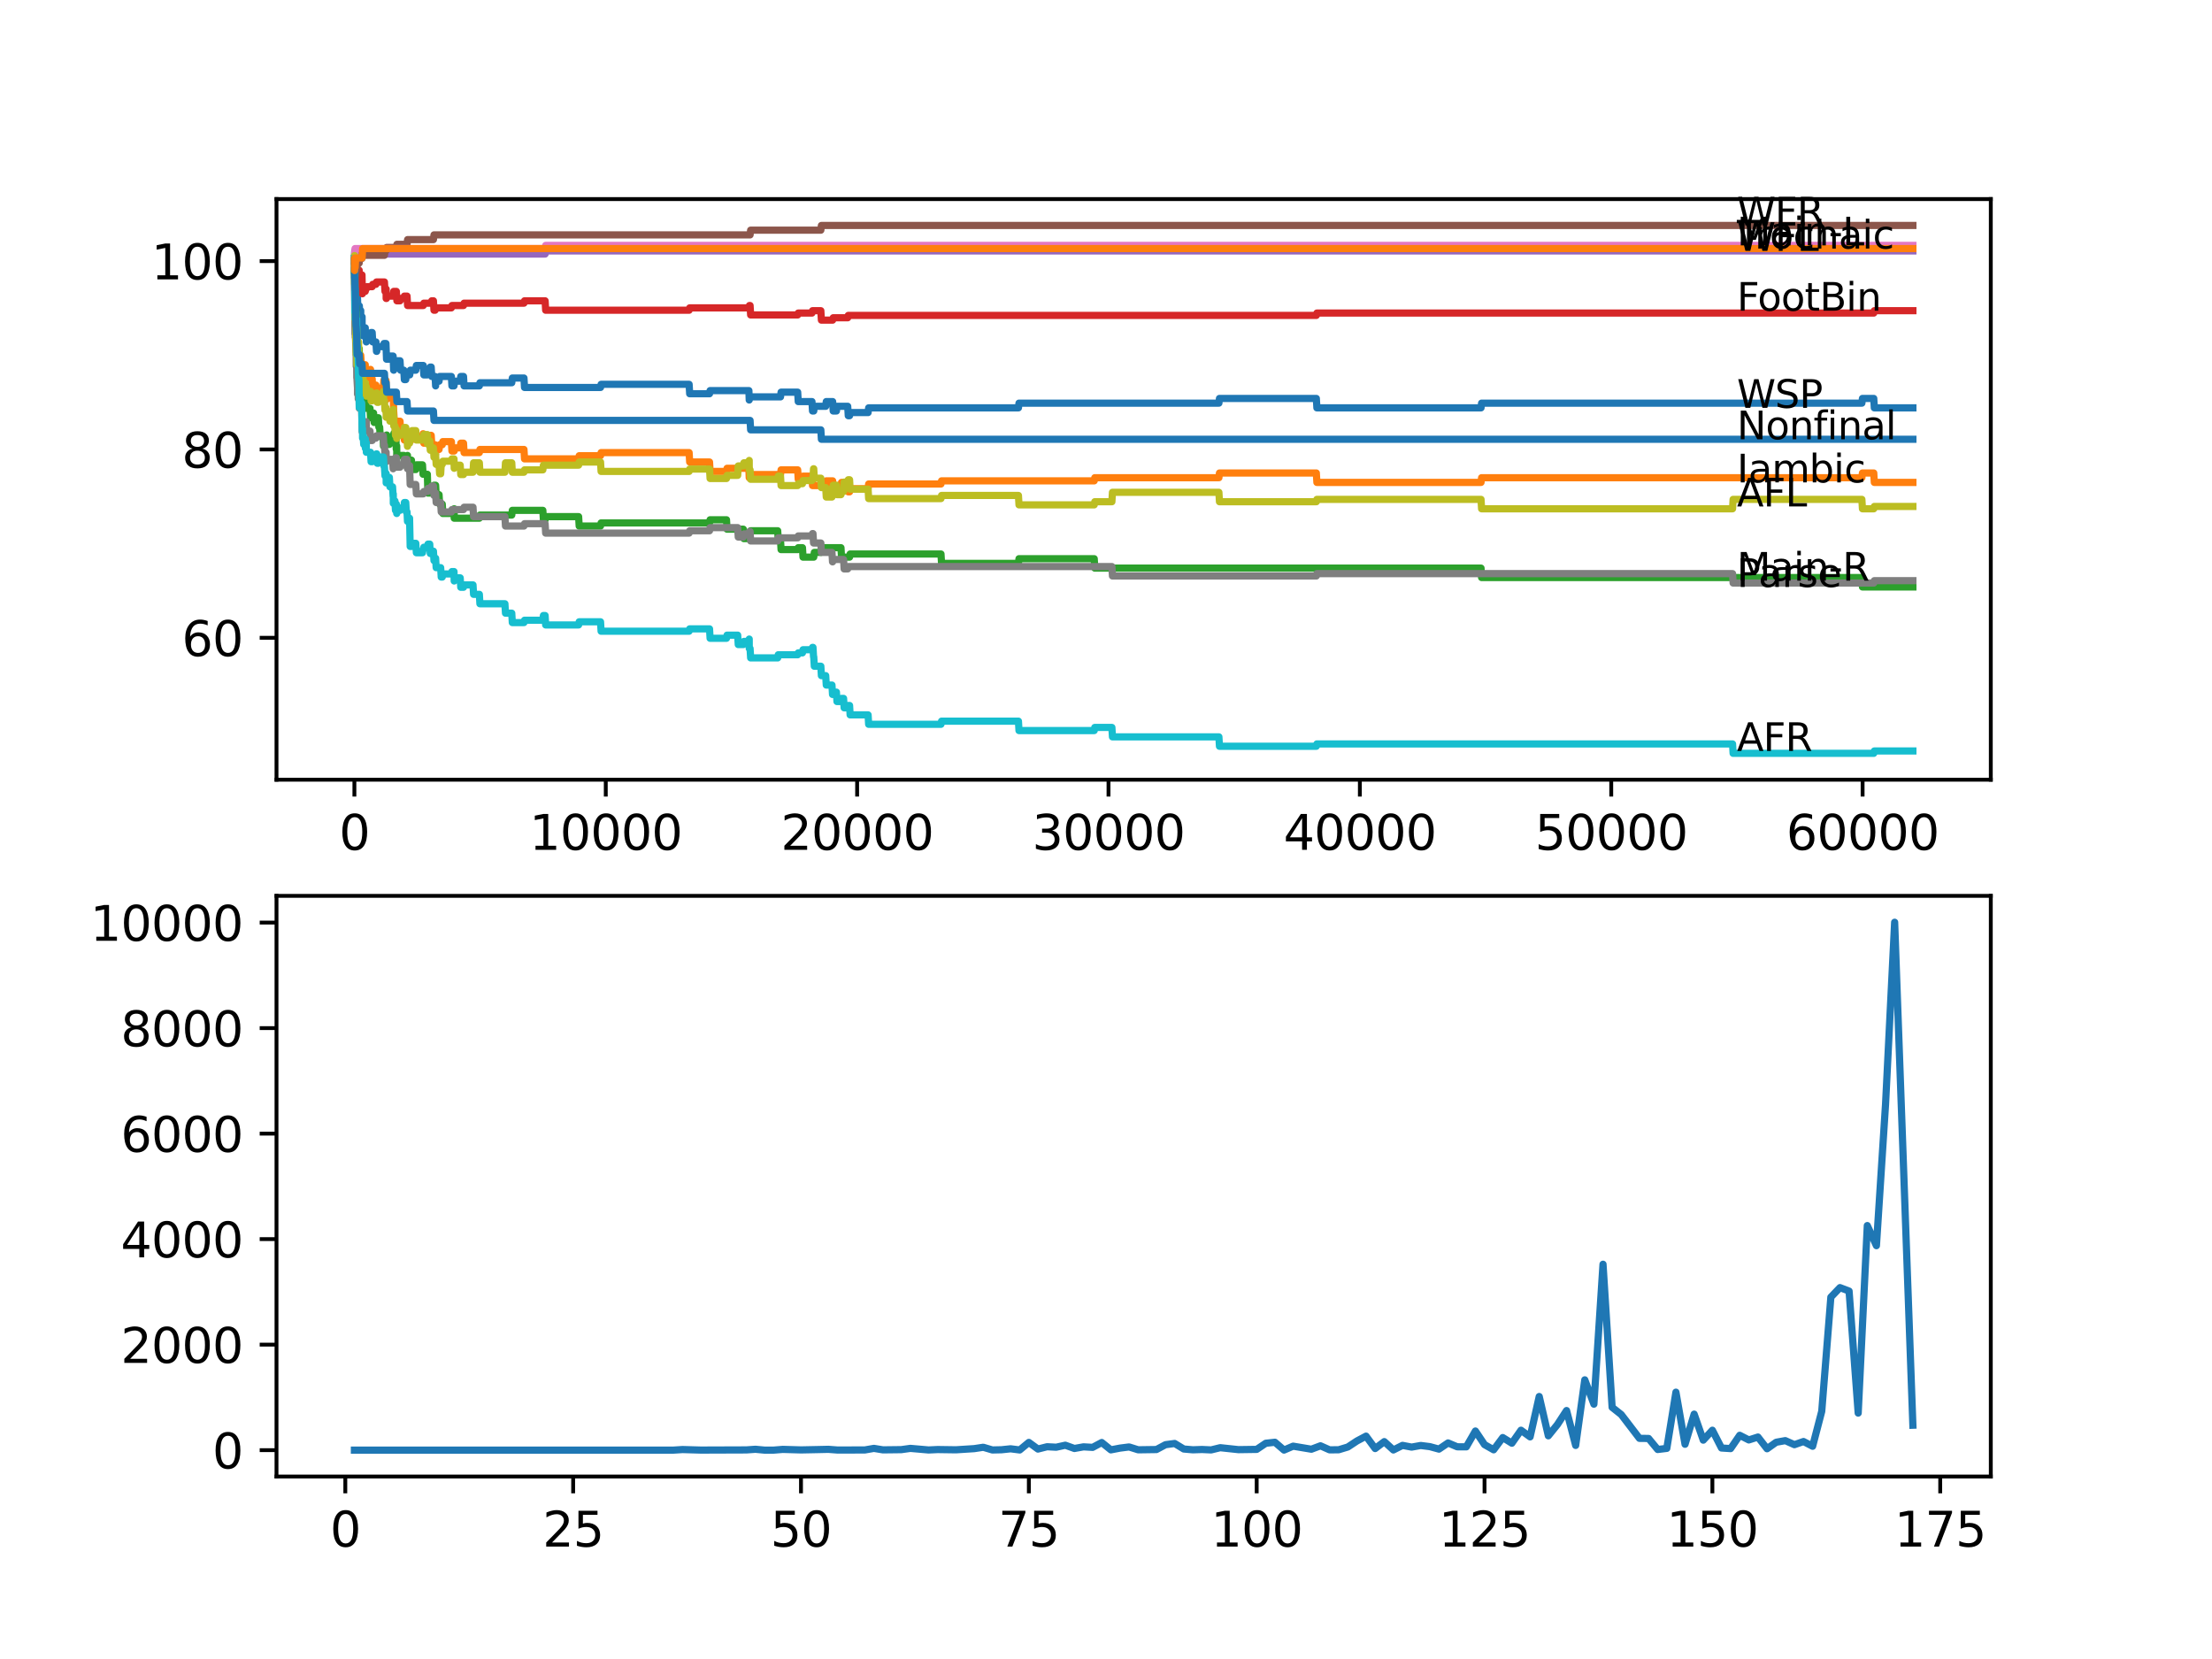 <?xml version="1.0" encoding="utf-8" standalone="no"?>
<!DOCTYPE svg PUBLIC "-//W3C//DTD SVG 1.1//EN"
  "http://www.w3.org/Graphics/SVG/1.1/DTD/svg11.dtd">
<svg xmlns:xlink="http://www.w3.org/1999/xlink" width="460.8pt" height="345.6pt" viewBox="0 0 460.8 345.6" xmlns="http://www.w3.org/2000/svg" version="1.1">
 <defs>
  <style type="text/css">*{stroke-linejoin: round; stroke-linecap: butt}</style>
 </defs>
 <g id="figure_1">
  <g id="patch_1">
   <path d="M 0 345.6 
L 460.8 345.6 
L 460.8 0 
L 0 0 
z
" style="fill: #ffffff"/>
  </g>
  <g id="axes_1">
   <g id="patch_2">
    <path d="M 57.6 162.432 
L 414.72 162.432 
L 414.72 41.472 
L 57.6 41.472 
z
" style="fill: #ffffff"/>
   </g>
   <g id="matplotlib.axis_1">
    <g id="xtick_1">
     <g id="line2d_1">
      <defs>
       <path id="m88fb435a4c" d="M 0 0 
L 0 3.5 
" style="stroke: #000000; stroke-width: 0.8"/>
      </defs>
      <g>
       <use xlink:href="#m88fb435a4c" x="73.827" y="162.432" style="stroke: #000000; stroke-width: 0.8"/>
      </g>
     </g>
     <g id="text_1">
      <!-- 0 -->
      <g transform="translate(70.646 177.03)scale(0.1 -0.1)">
       <defs>
        <path id="DejaVuSans-30" d="M 2034 4250 
Q 1547 4250 1301 3770 
Q 1056 3291 1056 2328 
Q 1056 1369 1301 889 
Q 1547 409 2034 409 
Q 2525 409 2770 889 
Q 3016 1369 3016 2328 
Q 3016 3291 2770 3770 
Q 2525 4250 2034 4250 
z
M 2034 4750 
Q 2819 4750 3233 4129 
Q 3647 3509 3647 2328 
Q 3647 1150 3233 529 
Q 2819 -91 2034 -91 
Q 1250 -91 836 529 
Q 422 1150 422 2328 
Q 422 3509 836 4129 
Q 1250 4750 2034 4750 
z
" transform="scale(0.016)"/>
       </defs>
       <use xlink:href="#DejaVuSans-30"/>
      </g>
     </g>
    </g>
    <g id="xtick_2">
     <g id="line2d_2">
      <g>
       <use xlink:href="#m88fb435a4c" x="126.192" y="162.432" style="stroke: #000000; stroke-width: 0.8"/>
      </g>
     </g>
     <g id="text_2">
      <!-- 10000 -->
      <g transform="translate(110.286 177.03)scale(0.1 -0.1)">
       <defs>
        <path id="DejaVuSans-31" d="M 794 531 
L 1825 531 
L 1825 4091 
L 703 3866 
L 703 4441 
L 1819 4666 
L 2450 4666 
L 2450 531 
L 3481 531 
L 3481 0 
L 794 0 
L 794 531 
z
" transform="scale(0.016)"/>
       </defs>
       <use xlink:href="#DejaVuSans-31"/>
       <use xlink:href="#DejaVuSans-30" x="63.623"/>
       <use xlink:href="#DejaVuSans-30" x="127.246"/>
       <use xlink:href="#DejaVuSans-30" x="190.869"/>
       <use xlink:href="#DejaVuSans-30" x="254.492"/>
      </g>
     </g>
    </g>
    <g id="xtick_3">
     <g id="line2d_3">
      <g>
       <use xlink:href="#m88fb435a4c" x="178.556" y="162.432" style="stroke: #000000; stroke-width: 0.8"/>
      </g>
     </g>
     <g id="text_3">
      <!-- 20000 -->
      <g transform="translate(162.65 177.03)scale(0.1 -0.1)">
       <defs>
        <path id="DejaVuSans-32" d="M 1228 531 
L 3431 531 
L 3431 0 
L 469 0 
L 469 531 
Q 828 903 1448 1529 
Q 2069 2156 2228 2338 
Q 2531 2678 2651 2914 
Q 2772 3150 2772 3378 
Q 2772 3750 2511 3984 
Q 2250 4219 1831 4219 
Q 1534 4219 1204 4116 
Q 875 4013 500 3803 
L 500 4441 
Q 881 4594 1212 4672 
Q 1544 4750 1819 4750 
Q 2544 4750 2975 4387 
Q 3406 4025 3406 3419 
Q 3406 3131 3298 2873 
Q 3191 2616 2906 2266 
Q 2828 2175 2409 1742 
Q 1991 1309 1228 531 
z
" transform="scale(0.016)"/>
       </defs>
       <use xlink:href="#DejaVuSans-32"/>
       <use xlink:href="#DejaVuSans-30" x="63.623"/>
       <use xlink:href="#DejaVuSans-30" x="127.246"/>
       <use xlink:href="#DejaVuSans-30" x="190.869"/>
       <use xlink:href="#DejaVuSans-30" x="254.492"/>
      </g>
     </g>
    </g>
    <g id="xtick_4">
     <g id="line2d_4">
      <g>
       <use xlink:href="#m88fb435a4c" x="230.921" y="162.432" style="stroke: #000000; stroke-width: 0.8"/>
      </g>
     </g>
     <g id="text_4">
      <!-- 30000 -->
      <g transform="translate(215.015 177.03)scale(0.1 -0.1)">
       <defs>
        <path id="DejaVuSans-33" d="M 2597 2516 
Q 3050 2419 3304 2112 
Q 3559 1806 3559 1356 
Q 3559 666 3084 287 
Q 2609 -91 1734 -91 
Q 1441 -91 1130 -33 
Q 819 25 488 141 
L 488 750 
Q 750 597 1062 519 
Q 1375 441 1716 441 
Q 2309 441 2620 675 
Q 2931 909 2931 1356 
Q 2931 1769 2642 2001 
Q 2353 2234 1838 2234 
L 1294 2234 
L 1294 2753 
L 1863 2753 
Q 2328 2753 2575 2939 
Q 2822 3125 2822 3475 
Q 2822 3834 2567 4026 
Q 2313 4219 1838 4219 
Q 1578 4219 1281 4162 
Q 984 4106 628 3988 
L 628 4550 
Q 988 4650 1302 4700 
Q 1616 4750 1894 4750 
Q 2613 4750 3031 4423 
Q 3450 4097 3450 3541 
Q 3450 3153 3228 2886 
Q 3006 2619 2597 2516 
z
" transform="scale(0.016)"/>
       </defs>
       <use xlink:href="#DejaVuSans-33"/>
       <use xlink:href="#DejaVuSans-30" x="63.623"/>
       <use xlink:href="#DejaVuSans-30" x="127.246"/>
       <use xlink:href="#DejaVuSans-30" x="190.869"/>
       <use xlink:href="#DejaVuSans-30" x="254.492"/>
      </g>
     </g>
    </g>
    <g id="xtick_5">
     <g id="line2d_5">
      <g>
       <use xlink:href="#m88fb435a4c" x="283.285" y="162.432" style="stroke: #000000; stroke-width: 0.8"/>
      </g>
     </g>
     <g id="text_5">
      <!-- 40000 -->
      <g transform="translate(267.379 177.03)scale(0.1 -0.1)">
       <defs>
        <path id="DejaVuSans-34" d="M 2419 4116 
L 825 1625 
L 2419 1625 
L 2419 4116 
z
M 2253 4666 
L 3047 4666 
L 3047 1625 
L 3713 1625 
L 3713 1100 
L 3047 1100 
L 3047 0 
L 2419 0 
L 2419 1100 
L 313 1100 
L 313 1709 
L 2253 4666 
z
" transform="scale(0.016)"/>
       </defs>
       <use xlink:href="#DejaVuSans-34"/>
       <use xlink:href="#DejaVuSans-30" x="63.623"/>
       <use xlink:href="#DejaVuSans-30" x="127.246"/>
       <use xlink:href="#DejaVuSans-30" x="190.869"/>
       <use xlink:href="#DejaVuSans-30" x="254.492"/>
      </g>
     </g>
    </g>
    <g id="xtick_6">
     <g id="line2d_6">
      <g>
       <use xlink:href="#m88fb435a4c" x="335.65" y="162.432" style="stroke: #000000; stroke-width: 0.8"/>
      </g>
     </g>
     <g id="text_6">
      <!-- 50000 -->
      <g transform="translate(319.744 177.03)scale(0.1 -0.1)">
       <defs>
        <path id="DejaVuSans-35" d="M 691 4666 
L 3169 4666 
L 3169 4134 
L 1269 4134 
L 1269 2991 
Q 1406 3038 1543 3061 
Q 1681 3084 1819 3084 
Q 2600 3084 3056 2656 
Q 3513 2228 3513 1497 
Q 3513 744 3044 326 
Q 2575 -91 1722 -91 
Q 1428 -91 1123 -41 
Q 819 9 494 109 
L 494 744 
Q 775 591 1075 516 
Q 1375 441 1709 441 
Q 2250 441 2565 725 
Q 2881 1009 2881 1497 
Q 2881 1984 2565 2268 
Q 2250 2553 1709 2553 
Q 1456 2553 1204 2497 
Q 953 2441 691 2322 
L 691 4666 
z
" transform="scale(0.016)"/>
       </defs>
       <use xlink:href="#DejaVuSans-35"/>
       <use xlink:href="#DejaVuSans-30" x="63.623"/>
       <use xlink:href="#DejaVuSans-30" x="127.246"/>
       <use xlink:href="#DejaVuSans-30" x="190.869"/>
       <use xlink:href="#DejaVuSans-30" x="254.492"/>
      </g>
     </g>
    </g>
    <g id="xtick_7">
     <g id="line2d_7">
      <g>
       <use xlink:href="#m88fb435a4c" x="388.014" y="162.432" style="stroke: #000000; stroke-width: 0.8"/>
      </g>
     </g>
     <g id="text_7">
      <!-- 60000 -->
      <g transform="translate(372.108 177.03)scale(0.1 -0.1)">
       <defs>
        <path id="DejaVuSans-36" d="M 2113 2584 
Q 1688 2584 1439 2293 
Q 1191 2003 1191 1497 
Q 1191 994 1439 701 
Q 1688 409 2113 409 
Q 2538 409 2786 701 
Q 3034 994 3034 1497 
Q 3034 2003 2786 2293 
Q 2538 2584 2113 2584 
z
M 3366 4563 
L 3366 3988 
Q 3128 4100 2886 4159 
Q 2644 4219 2406 4219 
Q 1781 4219 1451 3797 
Q 1122 3375 1075 2522 
Q 1259 2794 1537 2939 
Q 1816 3084 2150 3084 
Q 2853 3084 3261 2657 
Q 3669 2231 3669 1497 
Q 3669 778 3244 343 
Q 2819 -91 2113 -91 
Q 1303 -91 875 529 
Q 447 1150 447 2328 
Q 447 3434 972 4092 
Q 1497 4750 2381 4750 
Q 2619 4750 2861 4703 
Q 3103 4656 3366 4563 
z
" transform="scale(0.016)"/>
       </defs>
       <use xlink:href="#DejaVuSans-36"/>
       <use xlink:href="#DejaVuSans-30" x="63.623"/>
       <use xlink:href="#DejaVuSans-30" x="127.246"/>
       <use xlink:href="#DejaVuSans-30" x="190.869"/>
       <use xlink:href="#DejaVuSans-30" x="254.492"/>
      </g>
     </g>
    </g>
   </g>
   <g id="matplotlib.axis_2">
    <g id="ytick_1">
     <g id="line2d_8">
      <defs>
       <path id="m6b87007c14" d="M 0 0 
L -3.5 0 
" style="stroke: #000000; stroke-width: 0.8"/>
      </defs>
      <g>
       <use xlink:href="#m6b87007c14" x="57.6" y="132.868" style="stroke: #000000; stroke-width: 0.8"/>
      </g>
     </g>
     <g id="text_8">
      <!-- 60 -->
      <g transform="translate(37.875 136.667)scale(0.1 -0.1)">
       <use xlink:href="#DejaVuSans-36"/>
       <use xlink:href="#DejaVuSans-30" x="63.623"/>
      </g>
     </g>
    </g>
    <g id="ytick_2">
     <g id="line2d_9">
      <g>
       <use xlink:href="#m6b87007c14" x="57.6" y="93.63" style="stroke: #000000; stroke-width: 0.8"/>
      </g>
     </g>
     <g id="text_9">
      <!-- 80 -->
      <g transform="translate(37.875 97.43)scale(0.1 -0.1)">
       <defs>
        <path id="DejaVuSans-38" d="M 2034 2216 
Q 1584 2216 1326 1975 
Q 1069 1734 1069 1313 
Q 1069 891 1326 650 
Q 1584 409 2034 409 
Q 2484 409 2743 651 
Q 3003 894 3003 1313 
Q 3003 1734 2745 1975 
Q 2488 2216 2034 2216 
z
M 1403 2484 
Q 997 2584 770 2862 
Q 544 3141 544 3541 
Q 544 4100 942 4425 
Q 1341 4750 2034 4750 
Q 2731 4750 3128 4425 
Q 3525 4100 3525 3541 
Q 3525 3141 3298 2862 
Q 3072 2584 2669 2484 
Q 3125 2378 3379 2068 
Q 3634 1759 3634 1313 
Q 3634 634 3220 271 
Q 2806 -91 2034 -91 
Q 1263 -91 848 271 
Q 434 634 434 1313 
Q 434 1759 690 2068 
Q 947 2378 1403 2484 
z
M 1172 3481 
Q 1172 3119 1398 2916 
Q 1625 2713 2034 2713 
Q 2441 2713 2670 2916 
Q 2900 3119 2900 3481 
Q 2900 3844 2670 4047 
Q 2441 4250 2034 4250 
Q 1625 4250 1398 4047 
Q 1172 3844 1172 3481 
z
" transform="scale(0.016)"/>
       </defs>
       <use xlink:href="#DejaVuSans-38"/>
       <use xlink:href="#DejaVuSans-30" x="63.623"/>
      </g>
     </g>
    </g>
    <g id="ytick_3">
     <g id="line2d_10">
      <g>
       <use xlink:href="#m6b87007c14" x="57.6" y="54.393" style="stroke: #000000; stroke-width: 0.8"/>
      </g>
     </g>
     <g id="text_10">
      <!-- 100 -->
      <g transform="translate(31.512 58.192)scale(0.1 -0.1)">
       <use xlink:href="#DejaVuSans-31"/>
       <use xlink:href="#DejaVuSans-30" x="63.623"/>
       <use xlink:href="#DejaVuSans-30" x="127.246"/>
      </g>
     </g>
    </g>
   </g>
   <g id="line2d_11">
    <path d="M 73.833 54.393 
L 73.896 52.267 
L 73.948 52.921 
L 74.047 59.134 
L 74.068 57.826 
L 74.105 57.826 
L 74.22 60.769 
L 74.273 60.769 
L 74.314 63.712 
L 74.383 61.75 
L 74.466 61.75 
L 74.582 65.673 
L 74.608 64.693 
L 74.613 66.654 
L 74.686 66.654 
L 74.692 66.654 
L 74.817 63.712 
L 74.854 63.712 
L 74.969 65.673 
L 75.063 65.673 
L 75.147 64.693 
L 75.152 66.654 
L 75.168 66.654 
L 75.409 66.654 
L 75.43 66 
L 75.435 67.962 
L 75.493 67.962 
L 75.524 69.924 
L 75.603 68.943 
L 75.65 68.943 
L 75.765 68.289 
L 76.09 68.289 
L 76.111 70.251 
L 76.2 69.27 
L 76.289 69.27 
L 76.31 71.232 
L 76.399 70.251 
L 77.189 70.251 
L 77.304 69.27 
L 77.53 69.27 
L 77.645 71.232 
L 78.315 71.232 
L 78.43 73.194 
L 78.483 73.194 
L 78.598 72.213 
L 79.881 72.213 
L 79.996 71.559 
L 80.404 71.559 
L 80.52 74.829 
L 81.111 74.829 
L 81.227 74.175 
L 81.892 74.175 
L 82.007 77.118 
L 82.023 77.118 
L 82.138 76.464 
L 82.269 76.464 
L 82.384 75.81 
L 82.567 75.81 
L 82.682 75.156 
L 83.332 75.156 
L 83.447 77.118 
L 84.117 77.118 
L 84.232 79.08 
L 84.526 79.08 
L 84.641 78.099 
L 85.353 78.099 
L 85.468 77.118 
L 86.62 77.118 
L 86.735 76.137 
L 88.175 76.137 
L 88.291 78.099 
L 89.024 78.099 
L 89.139 77.118 
L 89.521 77.118 
L 89.636 76.464 
L 89.825 76.464 
L 89.94 78.426 
L 90.642 78.426 
L 90.746 80.388 
L 90.752 79.407 
L 91.464 79.407 
L 91.579 78.426 
L 94.03 78.426 
L 94.145 80.388 
L 94.58 80.388 
L 94.695 79.407 
L 95.868 79.407 
L 95.983 78.426 
L 96.559 78.426 
L 96.674 80.388 
L 99.858 80.388 
L 99.973 79.734 
L 106.608 79.734 
L 106.723 78.753 
L 109.153 78.753 
L 109.268 80.715 
L 125.103 80.715 
L 125.218 80.061 
L 143.556 80.061 
L 143.671 82.023 
L 147.808 82.023 
L 147.923 81.369 
L 156.008 81.369 
L 156.076 83.33 
L 156.118 82.676 
L 162.596 82.676 
L 162.711 81.696 
L 166.172 81.696 
L 166.287 83.657 
L 169.147 83.657 
L 169.262 85.619 
L 169.518 85.619 
L 169.634 84.638 
L 172.011 84.638 
L 172.126 83.657 
L 173.456 83.657 
L 173.571 85.619 
L 174.242 85.619 
L 174.357 84.638 
L 176.593 84.638 
L 176.708 86.6 
L 176.98 86.6 
L 177.095 85.946 
L 180.84 85.946 
L 180.955 84.965 
L 212.159 84.965 
L 212.274 83.984 
L 253.919 83.984 
L 254.035 83.003 
L 274.216 83.003 
L 274.331 84.965 
L 308.525 84.965 
L 308.64 83.984 
L 387.863 83.984 
L 387.978 83.003 
L 390.339 83.003 
L 390.455 84.965 
L 398.487 84.965 
L 398.487 84.965 
" clip-path="url(#pfbd59c054f)" style="fill: none; stroke: #1f77b4; stroke-width: 1.5; stroke-linecap: square"/>
   </g>
   <g id="line2d_12">
    <path d="M 73.833 56.355 
L 73.859 56.355 
L 73.99 66.491 
L 73.995 66.164 
L 74.026 63.875 
L 74.105 65.183 
L 74.231 71.396 
L 74.304 71.396 
L 74.314 73.358 
L 74.414 71.723 
L 74.461 71.723 
L 74.466 71.069 
L 74.472 73.031 
L 74.55 73.031 
L 74.676 78.916 
L 74.692 78.916 
L 74.817 75.973 
L 74.833 75.973 
L 74.948 75.319 
L 75.032 75.319 
L 75.147 74.011 
L 75.262 75.973 
L 75.493 75.973 
L 75.561 77.935 
L 75.603 77.281 
L 75.65 77.281 
L 75.765 76.627 
L 75.802 76.627 
L 75.917 75.973 
L 76.09 75.973 
L 76.111 77.935 
L 76.2 76.954 
L 76.289 76.954 
L 76.31 78.916 
L 76.399 77.935 
L 77.079 77.935 
L 77.189 76.954 
L 77.304 78.916 
L 77.53 78.916 
L 77.645 80.878 
L 77.823 80.878 
L 77.938 80.224 
L 78.315 80.224 
L 78.43 82.186 
L 78.813 82.186 
L 78.928 81.532 
L 79.09 81.532 
L 79.205 80.878 
L 79.849 80.878 
L 79.965 79.243 
L 80.404 79.243 
L 80.525 83.167 
L 80.567 83.167 
L 80.682 82.513 
L 81.111 82.513 
L 81.227 81.859 
L 81.892 81.859 
L 82.012 85.783 
L 82.023 85.783 
L 82.138 87.745 
L 82.269 87.745 
L 82.384 89.707 
L 82.426 89.707 
L 82.546 88.399 
L 82.646 88.399 
L 82.761 87.745 
L 83.332 87.745 
L 83.447 89.707 
L 84.117 89.707 
L 84.232 91.668 
L 85.709 91.668 
L 85.824 91.014 
L 88.013 91.014 
L 88.128 90.361 
L 88.175 90.361 
L 88.291 92.322 
L 89.024 92.322 
L 89.139 91.341 
L 89.521 91.341 
L 89.636 90.688 
L 89.825 90.688 
L 89.94 92.649 
L 90.642 92.649 
L 90.746 94.611 
L 90.752 93.63 
L 91.464 93.63 
L 91.579 92.649 
L 92.129 92.649 
L 92.244 91.995 
L 94.03 91.995 
L 94.145 93.957 
L 94.616 93.957 
L 94.731 93.303 
L 95.868 93.303 
L 95.983 92.322 
L 96.559 92.322 
L 96.674 94.284 
L 99.858 94.284 
L 99.973 93.63 
L 109.153 93.63 
L 109.268 95.592 
L 120.537 95.592 
L 120.652 94.938 
L 125.103 94.938 
L 125.218 94.284 
L 143.556 94.284 
L 143.671 96.246 
L 147.808 96.246 
L 147.923 98.208 
L 151.343 98.208 
L 151.458 97.554 
L 156.008 97.554 
L 156.076 99.516 
L 156.118 98.862 
L 162.596 98.862 
L 162.711 97.881 
L 166.172 97.881 
L 166.287 99.843 
L 167.167 99.843 
L 167.282 99.189 
L 169.147 99.189 
L 169.262 101.151 
L 172.011 101.151 
L 172.126 100.17 
L 173.456 100.17 
L 173.571 102.132 
L 174.242 102.132 
L 174.357 101.151 
L 175.189 101.151 
L 175.305 100.497 
L 176.593 100.497 
L 176.708 102.459 
L 176.98 102.459 
L 177.095 101.805 
L 180.84 101.805 
L 180.955 100.824 
L 196.025 100.824 
L 196.14 100.17 
L 227.947 100.17 
L 228.062 99.516 
L 253.919 99.516 
L 254.035 98.535 
L 274.216 98.535 
L 274.331 100.497 
L 308.525 100.497 
L 308.64 99.516 
L 387.863 99.516 
L 387.978 98.535 
L 390.339 98.535 
L 390.455 100.497 
L 398.487 100.497 
L 398.487 100.497 
" clip-path="url(#pfbd59c054f)" style="fill: none; stroke: #ff7f0e; stroke-width: 1.5; stroke-linecap: square"/>
   </g>
   <g id="line2d_13">
    <path d="M 73.833 56.355 
L 73.922 53.248 
L 73.932 57.172 
L 73.948 57.172 
L 74.053 65.347 
L 74.079 64.693 
L 74.121 64.693 
L 74.126 63.712 
L 74.199 67.145 
L 74.21 67.145 
L 74.304 73.031 
L 74.33 71.657 
L 74.346 71.657 
L 74.372 70.676 
L 74.377 72.638 
L 74.451 72.638 
L 74.461 72.638 
L 74.576 74.6 
L 74.582 74.6 
L 74.697 73.619 
L 74.817 73.619 
L 74.833 72.638 
L 74.859 76.562 
L 74.911 76.562 
L 75.032 76.562 
L 75.147 79.505 
L 75.409 79.505 
L 75.43 78.851 
L 75.435 80.813 
L 75.508 80.813 
L 75.524 80.813 
L 75.561 79.832 
L 75.566 81.794 
L 75.629 81.794 
L 75.65 81.794 
L 75.765 81.14 
L 75.802 81.14 
L 75.917 83.102 
L 76.152 83.102 
L 76.268 85.063 
L 77.079 85.063 
L 77.189 87.025 
L 77.304 86.044 
L 77.823 86.044 
L 77.938 88.006 
L 78.483 88.006 
L 78.598 87.025 
L 78.813 87.025 
L 78.928 88.987 
L 79.09 88.987 
L 79.205 90.949 
L 79.849 90.949 
L 79.881 92.911 
L 79.959 92.257 
L 80.085 92.257 
L 80.2 91.276 
L 80.441 91.276 
L 80.556 90.622 
L 80.567 90.622 
L 80.682 92.584 
L 81.111 92.584 
L 81.227 91.93 
L 81.928 91.93 
L 82.043 90.295 
L 82.269 90.295 
L 82.384 89.641 
L 82.426 89.641 
L 82.546 93.565 
L 82.567 93.565 
L 82.646 92.911 
L 82.651 94.873 
L 82.667 94.873 
L 84.128 94.873 
L 84.243 96.835 
L 84.526 96.835 
L 84.641 95.854 
L 84.793 95.854 
L 84.887 94.873 
L 84.892 96.835 
L 84.897 96.835 
L 85.353 96.835 
L 85.468 95.854 
L 85.709 95.854 
L 85.824 97.816 
L 86.62 97.816 
L 86.735 96.835 
L 88.013 96.835 
L 88.128 98.797 
L 89.024 98.797 
L 89.144 102.72 
L 89.521 102.72 
L 89.636 102.066 
L 90.291 102.066 
L 90.406 101.086 
L 90.746 101.086 
L 90.862 103.047 
L 91.464 103.047 
L 91.579 105.009 
L 92.129 105.009 
L 92.244 106.971 
L 94.58 106.971 
L 94.616 105.99 
L 94.621 107.952 
L 94.684 107.952 
L 99.858 107.952 
L 99.973 107.298 
L 106.608 107.298 
L 106.723 106.317 
L 113.085 106.317 
L 113.2 108.279 
L 113.556 108.279 
L 113.672 107.625 
L 120.537 107.625 
L 120.652 109.587 
L 125.103 109.587 
L 125.218 108.933 
L 147.808 108.933 
L 147.923 108.279 
L 151.343 108.279 
L 151.458 110.241 
L 154.846 110.241 
L 154.961 112.203 
L 156.076 112.203 
L 156.192 111.549 
L 156.254 111.549 
L 156.37 110.568 
L 162.009 110.568 
L 162.124 112.53 
L 162.596 112.53 
L 162.711 114.492 
L 166.172 114.492 
L 166.287 114.099 
L 167.167 114.099 
L 167.282 116.061 
L 169.518 116.061 
L 169.634 115.08 
L 170.995 115.08 
L 171.11 114.099 
L 175.189 114.099 
L 175.305 116.061 
L 176.98 116.061 
L 177.095 115.407 
L 196.025 115.407 
L 196.14 117.369 
L 212.159 117.369 
L 212.274 116.388 
L 227.947 116.388 
L 228.062 118.35 
L 308.525 118.35 
L 308.64 120.312 
L 387.863 120.312 
L 387.978 122.274 
L 398.487 122.274 
L 398.487 122.274 
" clip-path="url(#pfbd59c054f)" style="fill: none; stroke: #2ca02c; stroke-width: 1.5; stroke-linecap: square"/>
   </g>
   <g id="line2d_14">
    <path d="M 73.833 53.902 
L 73.838 53.902 
L 73.88 53.248 
L 73.885 55.21 
L 73.922 54.72 
L 73.943 58.643 
L 74.037 56.355 
L 74.105 56.355 
L 74.121 55.864 
L 74.126 57.826 
L 74.21 56.682 
L 74.273 56.682 
L 74.346 55.799 
L 74.351 57.761 
L 74.372 57.761 
L 74.466 57.761 
L 74.587 56.78 
L 74.608 56.78 
L 74.723 56.289 
L 74.817 56.289 
L 74.854 58.251 
L 74.927 57.761 
L 75.147 57.761 
L 75.262 57.27 
L 75.409 57.27 
L 75.493 61.194 
L 75.524 60.703 
L 76.09 60.703 
L 76.205 60.213 
L 76.289 60.213 
L 76.404 59.722 
L 77.53 59.722 
L 77.645 59.232 
L 78.315 59.232 
L 78.43 58.741 
L 80.085 58.741 
L 80.2 60.703 
L 80.404 60.703 
L 80.441 60.213 
L 80.446 62.175 
L 80.499 62.175 
L 80.504 62.175 
L 80.619 61.684 
L 81.892 61.684 
L 82.012 60.703 
L 82.567 60.703 
L 82.682 62.665 
L 83.332 62.665 
L 83.447 62.175 
L 84.117 62.175 
L 84.232 61.684 
L 84.793 61.684 
L 84.908 63.646 
L 88.175 63.646 
L 88.291 63.156 
L 89.825 63.156 
L 89.94 62.665 
L 90.291 62.665 
L 90.406 64.627 
L 90.642 64.627 
L 90.757 64.137 
L 94.03 64.137 
L 94.145 63.646 
L 96.559 63.646 
L 96.674 63.156 
L 109.153 63.156 
L 109.268 62.665 
L 113.556 62.665 
L 113.672 64.627 
L 143.556 64.627 
L 143.671 64.137 
L 156.008 64.137 
L 156.124 63.646 
L 156.254 63.646 
L 156.37 65.608 
L 166.172 65.608 
L 166.287 65.216 
L 169.147 65.216 
L 169.262 64.725 
L 170.995 64.725 
L 171.11 66.687 
L 173.456 66.687 
L 173.571 66.197 
L 176.593 66.197 
L 176.708 65.706 
L 274.216 65.706 
L 274.331 65.216 
L 390.339 65.216 
L 390.455 64.725 
L 398.487 64.725 
L 398.487 64.725 
" clip-path="url(#pfbd59c054f)" style="fill: none; stroke: #d62728; stroke-width: 1.5; stroke-linecap: square"/>
   </g>
   <g id="line2d_15">
    <path d="M 73.833 54.393 
L 73.958 52.921 
L 113.556 52.921 
L 113.672 52.267 
L 398.487 52.267 
L 398.487 52.267 
" clip-path="url(#pfbd59c054f)" style="fill: none; stroke: #9467bd; stroke-width: 1.5; stroke-linecap: square"/>
   </g>
   <g id="line2d_16">
    <path d="M 73.833 54.393 
L 73.843 54.393 
L 73.911 54.066 
L 73.964 57.989 
L 73.979 57.989 
L 73.99 57.335 
L 73.995 59.297 
L 74.089 57.662 
L 74.121 57.662 
L 74.236 56.191 
L 74.304 56.191 
L 74.43 54.818 
L 74.817 54.818 
L 74.932 53.837 
L 75.409 53.837 
L 75.524 53.183 
L 80.085 53.183 
L 80.2 52.202 
L 80.441 52.202 
L 80.556 51.548 
L 82.567 51.548 
L 82.682 50.894 
L 84.793 50.894 
L 84.908 49.913 
L 90.291 49.913 
L 90.406 48.932 
L 156.254 48.932 
L 156.37 47.951 
L 170.995 47.951 
L 171.11 46.97 
L 398.487 46.97 
L 398.487 46.97 
" clip-path="url(#pfbd59c054f)" style="fill: none; stroke: #8c564b; stroke-width: 1.5; stroke-linecap: square"/>
   </g>
   <g id="line2d_17">
    <path d="M 73.833 53.902 
L 73.964 51.777 
L 113.556 51.777 
L 113.672 51.123 
L 398.487 51.123 
L 398.487 51.123 
" clip-path="url(#pfbd59c054f)" style="fill: none; stroke: #e377c2; stroke-width: 1.5; stroke-linecap: square"/>
   </g>
   <g id="line2d_18">
    <path d="M 73.833 56.355 
L 73.943 69.597 
L 73.974 68.616 
L 73.99 68.616 
L 73.995 68.289 
L 74 70.251 
L 74.047 69.924 
L 74.163 73.358 
L 74.173 73.358 
L 74.184 72.377 
L 74.21 76.3 
L 74.257 75.646 
L 74.273 75.646 
L 74.299 75.156 
L 74.32 78.687 
L 74.346 78.687 
L 74.461 80.649 
L 74.466 80.649 
L 74.472 80.159 
L 74.477 82.121 
L 74.566 81.63 
L 74.608 81.63 
L 74.629 81.14 
L 74.634 83.102 
L 74.702 83.102 
L 74.817 83.102 
L 74.854 85.063 
L 74.927 84.573 
L 75.147 84.573 
L 75.262 84.082 
L 75.325 84.082 
L 75.451 89.968 
L 75.493 89.968 
L 75.608 89.478 
L 76.09 89.478 
L 76.21 88.333 
L 76.289 88.333 
L 76.31 87.843 
L 76.315 89.805 
L 76.383 89.805 
L 77.079 89.805 
L 77.195 91.767 
L 77.53 91.767 
L 77.645 91.276 
L 78.315 91.276 
L 78.43 90.786 
L 79.849 90.786 
L 79.965 92.747 
L 80.085 92.747 
L 80.2 94.709 
L 80.404 94.709 
L 80.441 94.219 
L 80.446 96.181 
L 80.499 96.181 
L 80.504 96.181 
L 80.619 95.69 
L 81.776 95.69 
L 81.892 97.652 
L 82.012 96.671 
L 82.023 96.671 
L 82.138 96.017 
L 82.269 96.017 
L 82.384 95.363 
L 82.567 95.363 
L 82.682 97.325 
L 83.332 97.325 
L 83.447 96.835 
L 84.117 96.835 
L 84.238 95.69 
L 84.793 95.69 
L 84.887 97.652 
L 84.903 96.998 
L 85.321 96.998 
L 85.442 100.922 
L 86.62 100.922 
L 86.735 102.884 
L 88.175 102.884 
L 88.291 102.393 
L 89.045 102.393 
L 89.16 101.739 
L 89.825 101.739 
L 89.94 101.249 
L 90.291 101.249 
L 90.406 103.211 
L 90.642 103.211 
L 90.746 102.72 
L 90.862 104.682 
L 91.799 104.682 
L 91.914 106.644 
L 94.03 106.644 
L 94.145 106.154 
L 96.559 106.154 
L 96.674 105.663 
L 98.538 105.663 
L 98.653 107.625 
L 105.183 107.625 
L 105.299 109.587 
L 109.153 109.587 
L 109.268 109.097 
L 113.556 109.097 
L 113.672 111.058 
L 143.556 111.058 
L 143.671 110.568 
L 147.808 110.568 
L 147.923 109.914 
L 153.673 109.914 
L 153.788 111.876 
L 154.846 111.876 
L 154.961 111.222 
L 156.008 111.222 
L 156.124 110.731 
L 156.254 110.731 
L 156.37 112.693 
L 162.009 112.693 
L 162.124 112.039 
L 166.172 112.039 
L 166.287 111.647 
L 169.147 111.647 
L 169.262 111.157 
L 169.361 111.157 
L 169.476 113.118 
L 170.995 113.118 
L 171.11 115.08 
L 173.315 115.08 
L 173.43 117.042 
L 173.456 117.042 
L 173.571 116.552 
L 175.734 116.552 
L 175.849 118.514 
L 176.593 118.514 
L 176.708 118.023 
L 231.628 118.023 
L 231.743 119.985 
L 274.216 119.985 
L 274.331 119.495 
L 360.921 119.495 
L 361.036 121.456 
L 390.339 121.456 
L 390.455 120.966 
L 398.487 120.966 
L 398.487 120.966 
" clip-path="url(#pfbd59c054f)" style="fill: none; stroke: #7f7f7f; stroke-width: 1.5; stroke-linecap: square"/>
   </g>
   <g id="line2d_19">
    <path d="M 73.833 53.902 
L 73.838 53.902 
L 73.859 53.248 
L 73.875 59.134 
L 73.906 58.153 
L 74.011 66.654 
L 74.037 65.673 
L 74.047 65.673 
L 74.126 71.069 
L 74.168 70.415 
L 74.173 70.415 
L 74.178 69.924 
L 74.189 73.848 
L 74.283 70.088 
L 74.288 70.088 
L 74.304 68.126 
L 74.351 75.973 
L 74.367 75.973 
L 74.372 75.973 
L 74.508 72.213 
L 74.55 72.213 
L 74.587 73.685 
L 74.671 71.232 
L 74.692 71.232 
L 74.822 79.08 
L 74.833 79.08 
L 74.948 77.935 
L 75.032 77.935 
L 75.063 77.281 
L 75.069 79.243 
L 75.137 78.589 
L 75.147 78.589 
L 75.262 78.099 
L 75.325 78.099 
L 75.409 76.137 
L 75.435 78.099 
L 75.493 78.099 
L 75.524 77.608 
L 75.529 79.57 
L 75.592 78.916 
L 75.65 78.916 
L 75.765 80.878 
L 75.802 80.878 
L 75.917 80.224 
L 76.09 80.224 
L 76.111 79.734 
L 76.116 81.696 
L 76.189 81.042 
L 76.289 81.042 
L 76.31 80.551 
L 76.315 82.513 
L 76.383 82.513 
L 77.079 82.513 
L 77.189 81.532 
L 77.304 83.494 
L 77.53 83.494 
L 77.645 83.003 
L 77.823 83.003 
L 77.938 82.35 
L 78.315 82.35 
L 78.43 81.859 
L 78.483 81.859 
L 78.598 83.821 
L 78.813 83.821 
L 78.928 83.167 
L 79.09 83.167 
L 79.205 82.513 
L 79.849 82.513 
L 79.881 81.532 
L 79.886 83.494 
L 79.954 83.494 
L 80.085 83.494 
L 80.2 85.456 
L 80.404 85.456 
L 80.441 84.965 
L 80.446 86.927 
L 80.499 86.927 
L 80.504 86.927 
L 80.624 85.783 
L 81.111 85.783 
L 81.227 87.745 
L 81.776 87.745 
L 81.892 85.783 
L 81.928 85.292 
L 81.934 87.254 
L 81.986 87.254 
L 81.996 87.254 
L 82.023 86.764 
L 82.028 88.726 
L 82.091 88.726 
L 82.269 88.726 
L 82.384 90.688 
L 82.426 90.688 
L 82.546 89.38 
L 82.567 89.38 
L 82.646 91.341 
L 82.677 90.688 
L 83.332 90.688 
L 83.447 90.197 
L 84.117 90.197 
L 84.238 89.053 
L 84.526 89.053 
L 84.641 91.014 
L 84.793 91.014 
L 84.887 92.976 
L 84.903 92.322 
L 85.321 92.322 
L 85.437 90.361 
L 85.709 90.361 
L 85.824 89.707 
L 86.62 89.707 
L 86.735 91.668 
L 88.013 91.668 
L 88.128 91.014 
L 88.175 91.014 
L 88.291 90.524 
L 89.024 90.524 
L 89.045 92.486 
L 89.134 91.832 
L 89.521 91.832 
L 89.636 93.794 
L 89.825 93.794 
L 89.94 93.303 
L 90.291 93.303 
L 90.406 95.265 
L 90.642 95.265 
L 90.746 94.775 
L 90.862 96.737 
L 91.464 96.737 
L 91.579 98.699 
L 91.799 98.699 
L 91.914 96.737 
L 92.129 96.737 
L 92.244 96.083 
L 94.03 96.083 
L 94.145 95.592 
L 94.58 95.592 
L 94.616 97.554 
L 94.689 96.9 
L 95.868 96.9 
L 95.983 98.862 
L 96.559 98.862 
L 96.674 98.372 
L 98.538 98.372 
L 98.653 96.41 
L 99.858 96.41 
L 99.973 98.372 
L 105.183 98.372 
L 105.299 96.41 
L 106.608 96.41 
L 106.723 98.372 
L 109.153 98.372 
L 109.268 97.881 
L 113.085 97.881 
L 113.2 96.9 
L 120.537 96.9 
L 120.652 96.246 
L 125.103 96.246 
L 125.218 98.208 
L 143.556 98.208 
L 143.671 97.718 
L 147.808 97.718 
L 147.923 99.679 
L 151.343 99.679 
L 151.458 99.026 
L 153.673 99.026 
L 153.788 97.064 
L 154.846 97.064 
L 154.961 96.41 
L 156.008 96.41 
L 156.076 95.919 
L 156.082 97.881 
L 156.103 97.881 
L 156.254 97.881 
L 156.37 99.843 
L 162.009 99.843 
L 162.124 99.189 
L 162.596 99.189 
L 162.711 101.151 
L 166.172 101.151 
L 166.287 100.759 
L 167.167 100.759 
L 167.282 100.105 
L 169.147 100.105 
L 169.262 99.614 
L 169.361 99.614 
L 169.476 97.652 
L 169.518 97.652 
L 169.634 99.614 
L 170.995 99.614 
L 171.11 101.576 
L 172.011 101.576 
L 172.126 103.538 
L 173.315 103.538 
L 173.43 101.576 
L 173.456 101.576 
L 173.571 101.086 
L 174.242 101.086 
L 174.357 103.047 
L 175.189 103.047 
L 175.305 102.393 
L 175.734 102.393 
L 175.849 100.432 
L 176.593 100.432 
L 176.708 99.941 
L 176.98 99.941 
L 177.095 101.903 
L 180.84 101.903 
L 180.955 103.865 
L 196.025 103.865 
L 196.14 103.211 
L 212.159 103.211 
L 212.274 105.173 
L 227.947 105.173 
L 228.062 104.519 
L 231.628 104.519 
L 231.743 102.557 
L 253.919 102.557 
L 254.035 104.519 
L 274.216 104.519 
L 274.331 104.028 
L 308.525 104.028 
L 308.64 105.99 
L 360.921 105.99 
L 361.036 104.028 
L 387.863 104.028 
L 387.978 105.99 
L 390.339 105.99 
L 390.455 105.5 
L 398.487 105.5 
L 398.487 105.5 
" clip-path="url(#pfbd59c054f)" style="fill: none; stroke: #bcbd22; stroke-width: 1.5; stroke-linecap: square"/>
   </g>
   <g id="line2d_20">
    <path d="M 73.833 53.902 
L 73.943 65.183 
L 73.969 64.202 
L 73.974 64.202 
L 73.995 62.567 
L 74.011 66.491 
L 74.074 65.51 
L 74.105 65.51 
L 74.121 65.02 
L 74.189 67.308 
L 74.199 66.654 
L 74.205 66.654 
L 74.294 66.491 
L 74.325 71.984 
L 74.346 71.984 
L 74.372 73.946 
L 74.456 73.292 
L 74.461 73.292 
L 74.472 72.148 
L 74.477 74.11 
L 74.566 73.619 
L 74.582 73.619 
L 74.702 79.014 
L 74.775 79.014 
L 74.833 84.9 
L 74.896 83.756 
L 75.032 83.756 
L 75.063 83.102 
L 75.069 85.063 
L 75.137 84.409 
L 75.147 84.409 
L 75.262 83.919 
L 75.325 83.919 
L 75.451 89.805 
L 75.493 89.805 
L 75.524 89.314 
L 75.529 91.276 
L 75.592 90.622 
L 75.65 90.622 
L 75.765 92.584 
L 75.802 92.584 
L 75.917 91.93 
L 76.09 91.93 
L 76.111 91.44 
L 76.116 93.401 
L 76.189 92.747 
L 76.289 92.747 
L 76.31 92.257 
L 76.315 94.219 
L 76.383 94.219 
L 77.189 94.219 
L 77.304 96.181 
L 77.53 96.181 
L 77.645 95.69 
L 77.823 95.69 
L 77.938 95.036 
L 78.315 95.036 
L 78.43 94.546 
L 78.483 94.546 
L 78.598 96.508 
L 78.813 96.508 
L 78.928 95.854 
L 79.09 95.854 
L 79.205 95.2 
L 79.881 95.2 
L 79.996 97.162 
L 80.085 97.162 
L 80.2 99.124 
L 80.404 99.124 
L 80.441 98.633 
L 80.446 100.595 
L 80.499 100.595 
L 80.504 100.595 
L 80.624 99.451 
L 81.111 99.451 
L 81.227 101.412 
L 81.776 101.412 
L 81.892 103.374 
L 81.928 102.884 
L 81.934 104.846 
L 81.986 104.846 
L 81.996 104.846 
L 82.112 104.355 
L 82.269 104.355 
L 82.384 106.317 
L 82.426 106.317 
L 82.546 105.009 
L 82.567 105.009 
L 82.646 106.971 
L 82.677 106.317 
L 83.332 106.317 
L 83.447 105.827 
L 84.117 105.827 
L 84.238 104.682 
L 84.526 104.682 
L 84.641 106.644 
L 84.793 106.644 
L 84.887 108.606 
L 84.903 107.952 
L 85.321 107.952 
L 85.447 113.838 
L 85.709 113.838 
L 85.824 113.184 
L 86.62 113.184 
L 86.735 115.146 
L 88.013 115.146 
L 88.128 114.492 
L 88.175 114.492 
L 88.291 114.001 
L 89.045 114.001 
L 89.16 113.347 
L 89.521 113.347 
L 89.636 115.309 
L 89.825 115.309 
L 89.94 114.819 
L 90.291 114.819 
L 90.406 116.781 
L 90.642 116.781 
L 90.746 116.29 
L 90.862 118.252 
L 91.799 118.252 
L 91.914 120.214 
L 92.129 120.214 
L 92.244 119.56 
L 94.03 119.56 
L 94.145 119.069 
L 94.58 119.069 
L 94.616 121.031 
L 94.689 120.377 
L 95.868 120.377 
L 95.983 122.339 
L 96.559 122.339 
L 96.674 121.849 
L 98.538 121.849 
L 98.653 123.811 
L 99.858 123.811 
L 99.973 125.773 
L 105.183 125.773 
L 105.299 127.734 
L 106.608 127.734 
L 106.723 129.696 
L 109.153 129.696 
L 109.268 129.206 
L 113.085 129.206 
L 113.2 128.225 
L 113.556 128.225 
L 113.672 130.187 
L 120.537 130.187 
L 120.652 129.533 
L 125.103 129.533 
L 125.218 131.495 
L 143.556 131.495 
L 143.671 131.004 
L 147.808 131.004 
L 147.923 132.966 
L 151.343 132.966 
L 151.458 132.312 
L 153.673 132.312 
L 153.788 134.274 
L 154.846 134.274 
L 154.961 133.62 
L 156.008 133.62 
L 156.076 133.13 
L 156.082 135.092 
L 156.103 135.092 
L 156.254 135.092 
L 156.37 137.053 
L 162.009 137.053 
L 162.124 136.399 
L 166.172 136.399 
L 166.287 136.007 
L 167.167 136.007 
L 167.282 135.353 
L 169.147 135.353 
L 169.262 134.863 
L 169.361 134.863 
L 169.476 136.825 
L 169.518 136.825 
L 169.634 138.786 
L 170.995 138.786 
L 171.11 140.748 
L 172.011 140.748 
L 172.126 142.71 
L 173.315 142.71 
L 173.43 144.672 
L 173.456 144.672 
L 173.571 144.182 
L 174.242 144.182 
L 174.357 146.143 
L 175.189 146.143 
L 175.305 145.489 
L 175.734 145.489 
L 175.849 147.451 
L 176.593 147.451 
L 176.708 146.961 
L 176.98 146.961 
L 177.095 148.923 
L 180.84 148.923 
L 180.955 150.885 
L 196.025 150.885 
L 196.14 150.231 
L 212.159 150.231 
L 212.274 152.193 
L 227.947 152.193 
L 228.062 151.539 
L 231.628 151.539 
L 231.743 153.501 
L 253.919 153.501 
L 254.035 155.462 
L 274.216 155.462 
L 274.331 154.972 
L 360.921 154.972 
L 361.036 156.934 
L 390.339 156.934 
L 390.455 156.443 
L 398.487 156.443 
L 398.487 156.443 
" clip-path="url(#pfbd59c054f)" style="fill: none; stroke: #17becf; stroke-width: 1.5; stroke-linecap: square"/>
   </g>
   <g id="line2d_21">
    <path d="M 73.833 54.393 
L 73.843 54.393 
L 73.859 53.902 
L 73.875 57.826 
L 73.906 57.826 
L 73.99 60.442 
L 74.021 60.115 
L 74.026 60.115 
L 74.157 67.962 
L 74.178 67.962 
L 74.294 69.924 
L 74.304 69.924 
L 74.424 73.848 
L 74.817 73.848 
L 74.932 75.81 
L 75.409 75.81 
L 75.524 77.772 
L 80.085 77.772 
L 80.2 79.734 
L 80.441 79.734 
L 80.556 81.696 
L 82.567 81.696 
L 82.682 83.657 
L 84.793 83.657 
L 84.908 85.619 
L 90.291 85.619 
L 90.406 87.581 
L 156.254 87.581 
L 156.37 89.543 
L 170.995 89.543 
L 171.11 91.505 
L 398.487 91.505 
L 398.487 91.505 
" clip-path="url(#pfbd59c054f)" style="fill: none; stroke: #1f77b4; stroke-width: 1.5; stroke-linecap: square"/>
   </g>
   <g id="line2d_22">
    <path d="M 73.833 54.393 
L 73.838 54.393 
L 73.859 56.355 
L 73.88 53.739 
L 73.948 55.701 
L 73.985 55.701 
L 74.1 53.739 
L 75.43 53.739 
L 75.545 51.777 
L 398.487 51.777 
L 398.487 51.777 
" clip-path="url(#pfbd59c054f)" style="fill: none; stroke: #ff7f0e; stroke-width: 1.5; stroke-linecap: square"/>
   </g>
   <g id="patch_3">
    <path d="M 57.6 162.432 
L 57.6 41.472 
" style="fill: none; stroke: #000000; stroke-width: 0.8; stroke-linejoin: miter; stroke-linecap: square"/>
   </g>
   <g id="patch_4">
    <path d="M 414.72 162.432 
L 414.72 41.472 
" style="fill: none; stroke: #000000; stroke-width: 0.8; stroke-linejoin: miter; stroke-linecap: square"/>
   </g>
   <g id="patch_5">
    <path d="M 57.6 162.432 
L 414.72 162.432 
" style="fill: none; stroke: #000000; stroke-width: 0.8; stroke-linejoin: miter; stroke-linecap: square"/>
   </g>
   <g id="patch_6">
    <path d="M 57.6 41.472 
L 414.72 41.472 
" style="fill: none; stroke: #000000; stroke-width: 0.8; stroke-linejoin: miter; stroke-linecap: square"/>
   </g>
   <g id="text_11">
    <!-- WSP -->
    <g transform="translate(361.832 84.965)scale(0.08 -0.08)">
     <defs>
      <path id="DejaVuSans-57" d="M 213 4666 
L 850 4666 
L 1831 722 
L 2809 4666 
L 3519 4666 
L 4500 722 
L 5478 4666 
L 6119 4666 
L 4947 0 
L 4153 0 
L 3169 4050 
L 2175 0 
L 1381 0 
L 213 4666 
z
" transform="scale(0.016)"/>
      <path id="DejaVuSans-53" d="M 3425 4513 
L 3425 3897 
Q 3066 4069 2747 4153 
Q 2428 4238 2131 4238 
Q 1616 4238 1336 4038 
Q 1056 3838 1056 3469 
Q 1056 3159 1242 3001 
Q 1428 2844 1947 2747 
L 2328 2669 
Q 3034 2534 3370 2195 
Q 3706 1856 3706 1288 
Q 3706 609 3251 259 
Q 2797 -91 1919 -91 
Q 1588 -91 1214 -16 
Q 841 59 441 206 
L 441 856 
Q 825 641 1194 531 
Q 1563 422 1919 422 
Q 2459 422 2753 634 
Q 3047 847 3047 1241 
Q 3047 1584 2836 1778 
Q 2625 1972 2144 2069 
L 1759 2144 
Q 1053 2284 737 2584 
Q 422 2884 422 3419 
Q 422 4038 858 4394 
Q 1294 4750 2059 4750 
Q 2388 4750 2728 4690 
Q 3069 4631 3425 4513 
z
" transform="scale(0.016)"/>
      <path id="DejaVuSans-50" d="M 1259 4147 
L 1259 2394 
L 2053 2394 
Q 2494 2394 2734 2622 
Q 2975 2850 2975 3272 
Q 2975 3691 2734 3919 
Q 2494 4147 2053 4147 
L 1259 4147 
z
M 628 4666 
L 2053 4666 
Q 2838 4666 3239 4311 
Q 3641 3956 3641 3272 
Q 3641 2581 3239 2228 
Q 2838 1875 2053 1875 
L 1259 1875 
L 1259 0 
L 628 0 
L 628 4666 
z
" transform="scale(0.016)"/>
     </defs>
     <use xlink:href="#DejaVuSans-57"/>
     <use xlink:href="#DejaVuSans-53" x="98.877"/>
     <use xlink:href="#DejaVuSans-50" x="162.354"/>
    </g>
   </g>
   <g id="text_12">
    <!-- Iambic -->
    <g transform="translate(361.832 100.497)scale(0.08 -0.08)">
     <defs>
      <path id="DejaVuSans-49" d="M 628 4666 
L 1259 4666 
L 1259 0 
L 628 0 
L 628 4666 
z
" transform="scale(0.016)"/>
      <path id="DejaVuSans-61" d="M 2194 1759 
Q 1497 1759 1228 1600 
Q 959 1441 959 1056 
Q 959 750 1161 570 
Q 1363 391 1709 391 
Q 2188 391 2477 730 
Q 2766 1069 2766 1631 
L 2766 1759 
L 2194 1759 
z
M 3341 1997 
L 3341 0 
L 2766 0 
L 2766 531 
Q 2569 213 2275 61 
Q 1981 -91 1556 -91 
Q 1019 -91 701 211 
Q 384 513 384 1019 
Q 384 1609 779 1909 
Q 1175 2209 1959 2209 
L 2766 2209 
L 2766 2266 
Q 2766 2663 2505 2880 
Q 2244 3097 1772 3097 
Q 1472 3097 1187 3025 
Q 903 2953 641 2809 
L 641 3341 
Q 956 3463 1253 3523 
Q 1550 3584 1831 3584 
Q 2591 3584 2966 3190 
Q 3341 2797 3341 1997 
z
" transform="scale(0.016)"/>
      <path id="DejaVuSans-6d" d="M 3328 2828 
Q 3544 3216 3844 3400 
Q 4144 3584 4550 3584 
Q 5097 3584 5394 3201 
Q 5691 2819 5691 2113 
L 5691 0 
L 5113 0 
L 5113 2094 
Q 5113 2597 4934 2840 
Q 4756 3084 4391 3084 
Q 3944 3084 3684 2787 
Q 3425 2491 3425 1978 
L 3425 0 
L 2847 0 
L 2847 2094 
Q 2847 2600 2669 2842 
Q 2491 3084 2119 3084 
Q 1678 3084 1418 2786 
Q 1159 2488 1159 1978 
L 1159 0 
L 581 0 
L 581 3500 
L 1159 3500 
L 1159 2956 
Q 1356 3278 1631 3431 
Q 1906 3584 2284 3584 
Q 2666 3584 2933 3390 
Q 3200 3197 3328 2828 
z
" transform="scale(0.016)"/>
      <path id="DejaVuSans-62" d="M 3116 1747 
Q 3116 2381 2855 2742 
Q 2594 3103 2138 3103 
Q 1681 3103 1420 2742 
Q 1159 2381 1159 1747 
Q 1159 1113 1420 752 
Q 1681 391 2138 391 
Q 2594 391 2855 752 
Q 3116 1113 3116 1747 
z
M 1159 2969 
Q 1341 3281 1617 3432 
Q 1894 3584 2278 3584 
Q 2916 3584 3314 3078 
Q 3713 2572 3713 1747 
Q 3713 922 3314 415 
Q 2916 -91 2278 -91 
Q 1894 -91 1617 61 
Q 1341 213 1159 525 
L 1159 0 
L 581 0 
L 581 4863 
L 1159 4863 
L 1159 2969 
z
" transform="scale(0.016)"/>
      <path id="DejaVuSans-69" d="M 603 3500 
L 1178 3500 
L 1178 0 
L 603 0 
L 603 3500 
z
M 603 4863 
L 1178 4863 
L 1178 4134 
L 603 4134 
L 603 4863 
z
" transform="scale(0.016)"/>
      <path id="DejaVuSans-63" d="M 3122 3366 
L 3122 2828 
Q 2878 2963 2633 3030 
Q 2388 3097 2138 3097 
Q 1578 3097 1268 2742 
Q 959 2388 959 1747 
Q 959 1106 1268 751 
Q 1578 397 2138 397 
Q 2388 397 2633 464 
Q 2878 531 3122 666 
L 3122 134 
Q 2881 22 2623 -34 
Q 2366 -91 2075 -91 
Q 1284 -91 818 406 
Q 353 903 353 1747 
Q 353 2603 823 3093 
Q 1294 3584 2113 3584 
Q 2378 3584 2631 3529 
Q 2884 3475 3122 3366 
z
" transform="scale(0.016)"/>
     </defs>
     <use xlink:href="#DejaVuSans-49"/>
     <use xlink:href="#DejaVuSans-61" x="29.492"/>
     <use xlink:href="#DejaVuSans-6d" x="90.771"/>
     <use xlink:href="#DejaVuSans-62" x="188.184"/>
     <use xlink:href="#DejaVuSans-69" x="251.66"/>
     <use xlink:href="#DejaVuSans-63" x="279.443"/>
    </g>
   </g>
   <g id="text_13">
    <!-- Parse -->
    <g transform="translate(361.832 122.274)scale(0.08 -0.08)">
     <defs>
      <path id="DejaVuSans-72" d="M 2631 2963 
Q 2534 3019 2420 3045 
Q 2306 3072 2169 3072 
Q 1681 3072 1420 2755 
Q 1159 2438 1159 1844 
L 1159 0 
L 581 0 
L 581 3500 
L 1159 3500 
L 1159 2956 
Q 1341 3275 1631 3429 
Q 1922 3584 2338 3584 
Q 2397 3584 2469 3576 
Q 2541 3569 2628 3553 
L 2631 2963 
z
" transform="scale(0.016)"/>
      <path id="DejaVuSans-73" d="M 2834 3397 
L 2834 2853 
Q 2591 2978 2328 3040 
Q 2066 3103 1784 3103 
Q 1356 3103 1142 2972 
Q 928 2841 928 2578 
Q 928 2378 1081 2264 
Q 1234 2150 1697 2047 
L 1894 2003 
Q 2506 1872 2764 1633 
Q 3022 1394 3022 966 
Q 3022 478 2636 193 
Q 2250 -91 1575 -91 
Q 1294 -91 989 -36 
Q 684 19 347 128 
L 347 722 
Q 666 556 975 473 
Q 1284 391 1588 391 
Q 1994 391 2212 530 
Q 2431 669 2431 922 
Q 2431 1156 2273 1281 
Q 2116 1406 1581 1522 
L 1381 1569 
Q 847 1681 609 1914 
Q 372 2147 372 2553 
Q 372 3047 722 3315 
Q 1072 3584 1716 3584 
Q 2034 3584 2315 3537 
Q 2597 3491 2834 3397 
z
" transform="scale(0.016)"/>
      <path id="DejaVuSans-65" d="M 3597 1894 
L 3597 1613 
L 953 1613 
Q 991 1019 1311 708 
Q 1631 397 2203 397 
Q 2534 397 2845 478 
Q 3156 559 3463 722 
L 3463 178 
Q 3153 47 2828 -22 
Q 2503 -91 2169 -91 
Q 1331 -91 842 396 
Q 353 884 353 1716 
Q 353 2575 817 3079 
Q 1281 3584 2069 3584 
Q 2775 3584 3186 3129 
Q 3597 2675 3597 1894 
z
M 3022 2063 
Q 3016 2534 2758 2815 
Q 2500 3097 2075 3097 
Q 1594 3097 1305 2825 
Q 1016 2553 972 2059 
L 3022 2063 
z
" transform="scale(0.016)"/>
     </defs>
     <use xlink:href="#DejaVuSans-50"/>
     <use xlink:href="#DejaVuSans-61" x="55.803"/>
     <use xlink:href="#DejaVuSans-72" x="117.082"/>
     <use xlink:href="#DejaVuSans-73" x="158.195"/>
     <use xlink:href="#DejaVuSans-65" x="210.295"/>
    </g>
   </g>
   <g id="text_14">
    <!-- FootBin -->
    <g transform="translate(361.832 64.725)scale(0.08 -0.08)">
     <defs>
      <path id="DejaVuSans-46" d="M 628 4666 
L 3309 4666 
L 3309 4134 
L 1259 4134 
L 1259 2759 
L 3109 2759 
L 3109 2228 
L 1259 2228 
L 1259 0 
L 628 0 
L 628 4666 
z
" transform="scale(0.016)"/>
      <path id="DejaVuSans-6f" d="M 1959 3097 
Q 1497 3097 1228 2736 
Q 959 2375 959 1747 
Q 959 1119 1226 758 
Q 1494 397 1959 397 
Q 2419 397 2687 759 
Q 2956 1122 2956 1747 
Q 2956 2369 2687 2733 
Q 2419 3097 1959 3097 
z
M 1959 3584 
Q 2709 3584 3137 3096 
Q 3566 2609 3566 1747 
Q 3566 888 3137 398 
Q 2709 -91 1959 -91 
Q 1206 -91 779 398 
Q 353 888 353 1747 
Q 353 2609 779 3096 
Q 1206 3584 1959 3584 
z
" transform="scale(0.016)"/>
      <path id="DejaVuSans-74" d="M 1172 4494 
L 1172 3500 
L 2356 3500 
L 2356 3053 
L 1172 3053 
L 1172 1153 
Q 1172 725 1289 603 
Q 1406 481 1766 481 
L 2356 481 
L 2356 0 
L 1766 0 
Q 1100 0 847 248 
Q 594 497 594 1153 
L 594 3053 
L 172 3053 
L 172 3500 
L 594 3500 
L 594 4494 
L 1172 4494 
z
" transform="scale(0.016)"/>
      <path id="DejaVuSans-42" d="M 1259 2228 
L 1259 519 
L 2272 519 
Q 2781 519 3026 730 
Q 3272 941 3272 1375 
Q 3272 1813 3026 2020 
Q 2781 2228 2272 2228 
L 1259 2228 
z
M 1259 4147 
L 1259 2741 
L 2194 2741 
Q 2656 2741 2882 2914 
Q 3109 3088 3109 3444 
Q 3109 3797 2882 3972 
Q 2656 4147 2194 4147 
L 1259 4147 
z
M 628 4666 
L 2241 4666 
Q 2963 4666 3353 4366 
Q 3744 4066 3744 3513 
Q 3744 3084 3544 2831 
Q 3344 2578 2956 2516 
Q 3422 2416 3680 2098 
Q 3938 1781 3938 1306 
Q 3938 681 3513 340 
Q 3088 0 2303 0 
L 628 0 
L 628 4666 
z
" transform="scale(0.016)"/>
      <path id="DejaVuSans-6e" d="M 3513 2113 
L 3513 0 
L 2938 0 
L 2938 2094 
Q 2938 2591 2744 2837 
Q 2550 3084 2163 3084 
Q 1697 3084 1428 2787 
Q 1159 2491 1159 1978 
L 1159 0 
L 581 0 
L 581 3500 
L 1159 3500 
L 1159 2956 
Q 1366 3272 1645 3428 
Q 1925 3584 2291 3584 
Q 2894 3584 3203 3211 
Q 3513 2838 3513 2113 
z
" transform="scale(0.016)"/>
     </defs>
     <use xlink:href="#DejaVuSans-46"/>
     <use xlink:href="#DejaVuSans-6f" x="53.895"/>
     <use xlink:href="#DejaVuSans-6f" x="115.076"/>
     <use xlink:href="#DejaVuSans-74" x="176.258"/>
     <use xlink:href="#DejaVuSans-42" x="215.467"/>
     <use xlink:href="#DejaVuSans-69" x="284.07"/>
     <use xlink:href="#DejaVuSans-6e" x="311.854"/>
    </g>
   </g>
   <g id="text_15">
    <!-- WFL -->
    <g transform="translate(361.832 52.267)scale(0.08 -0.08)">
     <defs>
      <path id="DejaVuSans-4c" d="M 628 4666 
L 1259 4666 
L 1259 531 
L 3531 531 
L 3531 0 
L 628 0 
L 628 4666 
z
" transform="scale(0.016)"/>
     </defs>
     <use xlink:href="#DejaVuSans-57"/>
     <use xlink:href="#DejaVuSans-46" x="98.877"/>
     <use xlink:href="#DejaVuSans-4c" x="156.396"/>
    </g>
   </g>
   <g id="text_16">
    <!-- WFR -->
    <g transform="translate(361.832 46.97)scale(0.08 -0.08)">
     <defs>
      <path id="DejaVuSans-52" d="M 2841 2188 
Q 3044 2119 3236 1894 
Q 3428 1669 3622 1275 
L 4263 0 
L 3584 0 
L 2988 1197 
Q 2756 1666 2539 1819 
Q 2322 1972 1947 1972 
L 1259 1972 
L 1259 0 
L 628 0 
L 628 4666 
L 2053 4666 
Q 2853 4666 3247 4331 
Q 3641 3997 3641 3322 
Q 3641 2881 3436 2590 
Q 3231 2300 2841 2188 
z
M 1259 4147 
L 1259 2491 
L 2053 2491 
Q 2509 2491 2742 2702 
Q 2975 2913 2975 3322 
Q 2975 3731 2742 3939 
Q 2509 4147 2053 4147 
L 1259 4147 
z
" transform="scale(0.016)"/>
     </defs>
     <use xlink:href="#DejaVuSans-57"/>
     <use xlink:href="#DejaVuSans-46" x="98.877"/>
     <use xlink:href="#DejaVuSans-52" x="156.396"/>
    </g>
   </g>
   <g id="text_17">
    <!-- Main-L -->
    <g transform="translate(361.832 51.123)scale(0.08 -0.08)">
     <defs>
      <path id="DejaVuSans-4d" d="M 628 4666 
L 1569 4666 
L 2759 1491 
L 3956 4666 
L 4897 4666 
L 4897 0 
L 4281 0 
L 4281 4097 
L 3078 897 
L 2444 897 
L 1241 4097 
L 1241 0 
L 628 0 
L 628 4666 
z
" transform="scale(0.016)"/>
      <path id="DejaVuSans-2d" d="M 313 2009 
L 1997 2009 
L 1997 1497 
L 313 1497 
L 313 2009 
z
" transform="scale(0.016)"/>
     </defs>
     <use xlink:href="#DejaVuSans-4d"/>
     <use xlink:href="#DejaVuSans-61" x="86.279"/>
     <use xlink:href="#DejaVuSans-69" x="147.559"/>
     <use xlink:href="#DejaVuSans-6e" x="175.342"/>
     <use xlink:href="#DejaVuSans-2d" x="238.721"/>
     <use xlink:href="#DejaVuSans-4c" x="274.805"/>
    </g>
   </g>
   <g id="text_18">
    <!-- Main-R -->
    <g transform="translate(361.832 120.966)scale(0.08 -0.08)">
     <use xlink:href="#DejaVuSans-4d"/>
     <use xlink:href="#DejaVuSans-61" x="86.279"/>
     <use xlink:href="#DejaVuSans-69" x="147.559"/>
     <use xlink:href="#DejaVuSans-6e" x="175.342"/>
     <use xlink:href="#DejaVuSans-2d" x="238.721"/>
     <use xlink:href="#DejaVuSans-52" x="274.805"/>
    </g>
   </g>
   <g id="text_19">
    <!-- AFL -->
    <g transform="translate(361.832 105.5)scale(0.08 -0.08)">
     <defs>
      <path id="DejaVuSans-41" d="M 2188 4044 
L 1331 1722 
L 3047 1722 
L 2188 4044 
z
M 1831 4666 
L 2547 4666 
L 4325 0 
L 3669 0 
L 3244 1197 
L 1141 1197 
L 716 0 
L 50 0 
L 1831 4666 
z
" transform="scale(0.016)"/>
     </defs>
     <use xlink:href="#DejaVuSans-41"/>
     <use xlink:href="#DejaVuSans-46" x="68.408"/>
     <use xlink:href="#DejaVuSans-4c" x="125.928"/>
    </g>
   </g>
   <g id="text_20">
    <!-- AFR -->
    <g transform="translate(361.832 156.443)scale(0.08 -0.08)">
     <use xlink:href="#DejaVuSans-41"/>
     <use xlink:href="#DejaVuSans-46" x="68.408"/>
     <use xlink:href="#DejaVuSans-52" x="125.928"/>
    </g>
   </g>
   <g id="text_21">
    <!-- Nonfinal -->
    <g transform="translate(361.832 91.505)scale(0.08 -0.08)">
     <defs>
      <path id="DejaVuSans-4e" d="M 628 4666 
L 1478 4666 
L 3547 763 
L 3547 4666 
L 4159 4666 
L 4159 0 
L 3309 0 
L 1241 3903 
L 1241 0 
L 628 0 
L 628 4666 
z
" transform="scale(0.016)"/>
      <path id="DejaVuSans-66" d="M 2375 4863 
L 2375 4384 
L 1825 4384 
Q 1516 4384 1395 4259 
Q 1275 4134 1275 3809 
L 1275 3500 
L 2222 3500 
L 2222 3053 
L 1275 3053 
L 1275 0 
L 697 0 
L 697 3053 
L 147 3053 
L 147 3500 
L 697 3500 
L 697 3744 
Q 697 4328 969 4595 
Q 1241 4863 1831 4863 
L 2375 4863 
z
" transform="scale(0.016)"/>
      <path id="DejaVuSans-6c" d="M 603 4863 
L 1178 4863 
L 1178 0 
L 603 0 
L 603 4863 
z
" transform="scale(0.016)"/>
     </defs>
     <use xlink:href="#DejaVuSans-4e"/>
     <use xlink:href="#DejaVuSans-6f" x="74.805"/>
     <use xlink:href="#DejaVuSans-6e" x="135.986"/>
     <use xlink:href="#DejaVuSans-66" x="199.365"/>
     <use xlink:href="#DejaVuSans-69" x="234.57"/>
     <use xlink:href="#DejaVuSans-6e" x="262.354"/>
     <use xlink:href="#DejaVuSans-61" x="325.732"/>
     <use xlink:href="#DejaVuSans-6c" x="387.012"/>
    </g>
   </g>
   <g id="text_22">
    <!-- Trochaic -->
    <g transform="translate(361.832 51.777)scale(0.08 -0.08)">
     <defs>
      <path id="DejaVuSans-54" d="M -19 4666 
L 3928 4666 
L 3928 4134 
L 2272 4134 
L 2272 0 
L 1638 0 
L 1638 4134 
L -19 4134 
L -19 4666 
z
" transform="scale(0.016)"/>
      <path id="DejaVuSans-68" d="M 3513 2113 
L 3513 0 
L 2938 0 
L 2938 2094 
Q 2938 2591 2744 2837 
Q 2550 3084 2163 3084 
Q 1697 3084 1428 2787 
Q 1159 2491 1159 1978 
L 1159 0 
L 581 0 
L 581 4863 
L 1159 4863 
L 1159 2956 
Q 1366 3272 1645 3428 
Q 1925 3584 2291 3584 
Q 2894 3584 3203 3211 
Q 3513 2838 3513 2113 
z
" transform="scale(0.016)"/>
     </defs>
     <use xlink:href="#DejaVuSans-54"/>
     <use xlink:href="#DejaVuSans-72" x="46.334"/>
     <use xlink:href="#DejaVuSans-6f" x="85.197"/>
     <use xlink:href="#DejaVuSans-63" x="146.379"/>
     <use xlink:href="#DejaVuSans-68" x="201.359"/>
     <use xlink:href="#DejaVuSans-61" x="264.738"/>
     <use xlink:href="#DejaVuSans-69" x="326.018"/>
     <use xlink:href="#DejaVuSans-63" x="353.801"/>
    </g>
   </g>
  </g>
  <g id="axes_2">
   <g id="patch_7">
    <path d="M 57.6 307.584 
L 414.72 307.584 
L 414.72 186.624 
L 57.6 186.624 
z
" style="fill: #ffffff"/>
   </g>
   <g id="matplotlib.axis_3">
    <g id="xtick_8">
     <g id="line2d_23">
      <g>
       <use xlink:href="#m88fb435a4c" x="71.934" y="307.584" style="stroke: #000000; stroke-width: 0.8"/>
      </g>
     </g>
     <g id="text_23">
      <!-- 0 -->
      <g transform="translate(68.753 322.182)scale(0.1 -0.1)">
       <use xlink:href="#DejaVuSans-30"/>
      </g>
     </g>
    </g>
    <g id="xtick_9">
     <g id="line2d_24">
      <g>
       <use xlink:href="#m88fb435a4c" x="119.398" y="307.584" style="stroke: #000000; stroke-width: 0.8"/>
      </g>
     </g>
     <g id="text_24">
      <!-- 25 -->
      <g transform="translate(113.036 322.182)scale(0.1 -0.1)">
       <use xlink:href="#DejaVuSans-32"/>
       <use xlink:href="#DejaVuSans-35" x="63.623"/>
      </g>
     </g>
    </g>
    <g id="xtick_10">
     <g id="line2d_25">
      <g>
       <use xlink:href="#m88fb435a4c" x="166.862" y="307.584" style="stroke: #000000; stroke-width: 0.8"/>
      </g>
     </g>
     <g id="text_25">
      <!-- 50 -->
      <g transform="translate(160.5 322.182)scale(0.1 -0.1)">
       <use xlink:href="#DejaVuSans-35"/>
       <use xlink:href="#DejaVuSans-30" x="63.623"/>
      </g>
     </g>
    </g>
    <g id="xtick_11">
     <g id="line2d_26">
      <g>
       <use xlink:href="#m88fb435a4c" x="214.327" y="307.584" style="stroke: #000000; stroke-width: 0.8"/>
      </g>
     </g>
     <g id="text_26">
      <!-- 75 -->
      <g transform="translate(207.964 322.182)scale(0.1 -0.1)">
       <defs>
        <path id="DejaVuSans-37" d="M 525 4666 
L 3525 4666 
L 3525 4397 
L 1831 0 
L 1172 0 
L 2766 4134 
L 525 4134 
L 525 4666 
z
" transform="scale(0.016)"/>
       </defs>
       <use xlink:href="#DejaVuSans-37"/>
       <use xlink:href="#DejaVuSans-35" x="63.623"/>
      </g>
     </g>
    </g>
    <g id="xtick_12">
     <g id="line2d_27">
      <g>
       <use xlink:href="#m88fb435a4c" x="261.791" y="307.584" style="stroke: #000000; stroke-width: 0.8"/>
      </g>
     </g>
     <g id="text_27">
      <!-- 100 -->
      <g transform="translate(252.247 322.182)scale(0.1 -0.1)">
       <use xlink:href="#DejaVuSans-31"/>
       <use xlink:href="#DejaVuSans-30" x="63.623"/>
       <use xlink:href="#DejaVuSans-30" x="127.246"/>
      </g>
     </g>
    </g>
    <g id="xtick_13">
     <g id="line2d_28">
      <g>
       <use xlink:href="#m88fb435a4c" x="309.255" y="307.584" style="stroke: #000000; stroke-width: 0.8"/>
      </g>
     </g>
     <g id="text_28">
      <!-- 125 -->
      <g transform="translate(299.711 322.182)scale(0.1 -0.1)">
       <use xlink:href="#DejaVuSans-31"/>
       <use xlink:href="#DejaVuSans-32" x="63.623"/>
       <use xlink:href="#DejaVuSans-35" x="127.246"/>
      </g>
     </g>
    </g>
    <g id="xtick_14">
     <g id="line2d_29">
      <g>
       <use xlink:href="#m88fb435a4c" x="356.719" y="307.584" style="stroke: #000000; stroke-width: 0.8"/>
      </g>
     </g>
     <g id="text_29">
      <!-- 150 -->
      <g transform="translate(347.175 322.182)scale(0.1 -0.1)">
       <use xlink:href="#DejaVuSans-31"/>
       <use xlink:href="#DejaVuSans-35" x="63.623"/>
       <use xlink:href="#DejaVuSans-30" x="127.246"/>
      </g>
     </g>
    </g>
    <g id="xtick_15">
     <g id="line2d_30">
      <g>
       <use xlink:href="#m88fb435a4c" x="404.183" y="307.584" style="stroke: #000000; stroke-width: 0.8"/>
      </g>
     </g>
     <g id="text_30">
      <!-- 175 -->
      <g transform="translate(394.639 322.182)scale(0.1 -0.1)">
       <use xlink:href="#DejaVuSans-31"/>
       <use xlink:href="#DejaVuSans-37" x="63.623"/>
       <use xlink:href="#DejaVuSans-35" x="127.246"/>
      </g>
     </g>
    </g>
   </g>
   <g id="matplotlib.axis_4">
    <g id="ytick_4">
     <g id="line2d_31">
      <g>
       <use xlink:href="#m6b87007c14" x="57.6" y="302.097" style="stroke: #000000; stroke-width: 0.8"/>
      </g>
     </g>
     <g id="text_31">
      <!-- 0 -->
      <g transform="translate(44.237 305.896)scale(0.1 -0.1)">
       <use xlink:href="#DejaVuSans-30"/>
      </g>
     </g>
    </g>
    <g id="ytick_5">
     <g id="line2d_32">
      <g>
       <use xlink:href="#m6b87007c14" x="57.6" y="280.115" style="stroke: #000000; stroke-width: 0.8"/>
      </g>
     </g>
     <g id="text_32">
      <!-- 2000 -->
      <g transform="translate(25.15 283.914)scale(0.1 -0.1)">
       <use xlink:href="#DejaVuSans-32"/>
       <use xlink:href="#DejaVuSans-30" x="63.623"/>
       <use xlink:href="#DejaVuSans-30" x="127.246"/>
       <use xlink:href="#DejaVuSans-30" x="190.869"/>
      </g>
     </g>
    </g>
    <g id="ytick_6">
     <g id="line2d_33">
      <g>
       <use xlink:href="#m6b87007c14" x="57.6" y="258.133" style="stroke: #000000; stroke-width: 0.8"/>
      </g>
     </g>
     <g id="text_33">
      <!-- 4000 -->
      <g transform="translate(25.15 261.933)scale(0.1 -0.1)">
       <use xlink:href="#DejaVuSans-34"/>
       <use xlink:href="#DejaVuSans-30" x="63.623"/>
       <use xlink:href="#DejaVuSans-30" x="127.246"/>
       <use xlink:href="#DejaVuSans-30" x="190.869"/>
      </g>
     </g>
    </g>
    <g id="ytick_7">
     <g id="line2d_34">
      <g>
       <use xlink:href="#m6b87007c14" x="57.6" y="236.152" style="stroke: #000000; stroke-width: 0.8"/>
      </g>
     </g>
     <g id="text_34">
      <!-- 6000 -->
      <g transform="translate(25.15 239.951)scale(0.1 -0.1)">
       <use xlink:href="#DejaVuSans-36"/>
       <use xlink:href="#DejaVuSans-30" x="63.623"/>
       <use xlink:href="#DejaVuSans-30" x="127.246"/>
       <use xlink:href="#DejaVuSans-30" x="190.869"/>
      </g>
     </g>
    </g>
    <g id="ytick_8">
     <g id="line2d_35">
      <g>
       <use xlink:href="#m6b87007c14" x="57.6" y="214.17" style="stroke: #000000; stroke-width: 0.8"/>
      </g>
     </g>
     <g id="text_35">
      <!-- 8000 -->
      <g transform="translate(25.15 217.969)scale(0.1 -0.1)">
       <use xlink:href="#DejaVuSans-38"/>
       <use xlink:href="#DejaVuSans-30" x="63.623"/>
       <use xlink:href="#DejaVuSans-30" x="127.246"/>
       <use xlink:href="#DejaVuSans-30" x="190.869"/>
      </g>
     </g>
    </g>
    <g id="ytick_9">
     <g id="line2d_36">
      <g>
       <use xlink:href="#m6b87007c14" x="57.6" y="192.188" style="stroke: #000000; stroke-width: 0.8"/>
      </g>
     </g>
     <g id="text_36">
      <!-- 10000 -->
      <g transform="translate(18.788 195.987)scale(0.1 -0.1)">
       <use xlink:href="#DejaVuSans-31"/>
       <use xlink:href="#DejaVuSans-30" x="63.623"/>
       <use xlink:href="#DejaVuSans-30" x="127.246"/>
       <use xlink:href="#DejaVuSans-30" x="190.869"/>
       <use xlink:href="#DejaVuSans-30" x="254.492"/>
      </g>
     </g>
    </g>
   </g>
   <g id="line2d_37">
    <path d="M 73.833 302.086 
L 140.282 302.086 
L 142.181 301.965 
L 145.978 302.075 
L 155.471 302.042 
L 157.37 301.91 
L 159.268 302.086 
L 161.167 302.086 
L 163.065 301.932 
L 166.862 302.042 
L 170.66 301.965 
L 172.558 301.921 
L 174.457 302.064 
L 180.152 302.053 
L 182.051 301.723 
L 183.949 302.031 
L 187.747 301.987 
L 189.645 301.723 
L 193.442 302.053 
L 195.341 301.965 
L 199.138 302.02 
L 202.935 301.778 
L 204.834 301.492 
L 206.732 302.053 
L 208.631 302.009 
L 210.529 301.811 
L 212.428 302.053 
L 214.327 300.481 
L 216.225 301.866 
L 218.124 301.382 
L 220.022 301.481 
L 221.921 301.064 
L 223.819 301.745 
L 225.718 301.404 
L 227.616 301.514 
L 229.515 300.503 
L 231.414 302.031 
L 233.312 301.668 
L 235.211 301.426 
L 237.109 302.02 
L 240.906 301.965 
L 242.805 300.954 
L 244.704 300.701 
L 246.602 301.855 
L 248.501 302.02 
L 250.399 301.954 
L 252.298 302.042 
L 254.196 301.58 
L 257.993 301.987 
L 261.791 301.932 
L 263.689 300.657 
L 265.588 300.448 
L 267.486 302.075 
L 269.385 301.262 
L 273.182 301.899 
L 275.081 301.185 
L 276.979 302.031 
L 278.878 302.009 
L 280.776 301.437 
L 282.675 300.184 
L 284.573 299.173 
L 286.472 301.756 
L 288.371 300.316 
L 290.269 302.053 
L 292.168 301.097 
L 294.066 301.459 
L 295.965 301.119 
L 297.863 301.36 
L 299.762 301.877 
L 301.66 300.591 
L 303.559 301.393 
L 305.458 301.404 
L 307.356 298.107 
L 309.255 300.943 
L 311.153 302.02 
L 313.052 299.47 
L 314.95 300.646 
L 316.849 297.942 
L 318.748 299.327 
L 320.646 290.919 
L 322.545 299.107 
L 324.443 296.755 
L 326.342 293.843 
L 328.24 301.108 
L 330.139 287.446 
L 332.038 292.513 
L 333.936 263.365 
L 335.835 293.172 
L 337.733 294.678 
L 341.53 299.635 
L 343.429 299.657 
L 345.327 301.954 
L 347.226 301.723 
L 349.125 290.018 
L 351.023 300.866 
L 352.922 294.59 
L 354.82 300.009 
L 356.719 297.942 
L 358.617 301.646 
L 360.516 301.767 
L 362.415 298.997 
L 364.313 299.965 
L 366.212 299.36 
L 368.11 301.8 
L 370.009 300.448 
L 371.907 300.107 
L 373.806 300.954 
L 375.704 300.294 
L 377.603 301.283 
L 379.502 293.997 
L 381.4 270.223 
L 383.299 268.234 
L 385.197 268.959 
L 387.096 294.37 
L 388.994 255.309 
L 390.893 259.496 
L 392.792 230.085 
L 394.69 192.122 
L 398.487 296.898 
L 398.487 296.898 
" clip-path="url(#pe2f020c4be)" style="fill: none; stroke: #1f77b4; stroke-width: 1.5; stroke-linecap: square"/>
   </g>
   <g id="patch_8">
    <path d="M 57.6 307.584 
L 57.6 186.624 
" style="fill: none; stroke: #000000; stroke-width: 0.8; stroke-linejoin: miter; stroke-linecap: square"/>
   </g>
   <g id="patch_9">
    <path d="M 414.72 307.584 
L 414.72 186.624 
" style="fill: none; stroke: #000000; stroke-width: 0.8; stroke-linejoin: miter; stroke-linecap: square"/>
   </g>
   <g id="patch_10">
    <path d="M 57.6 307.584 
L 414.72 307.584 
" style="fill: none; stroke: #000000; stroke-width: 0.8; stroke-linejoin: miter; stroke-linecap: square"/>
   </g>
   <g id="patch_11">
    <path d="M 57.6 186.624 
L 414.72 186.624 
" style="fill: none; stroke: #000000; stroke-width: 0.8; stroke-linejoin: miter; stroke-linecap: square"/>
   </g>
  </g>
 </g>
 <defs>
  <clipPath id="pfbd59c054f">
   <rect x="57.6" y="41.472" width="357.12" height="120.96"/>
  </clipPath>
  <clipPath id="pe2f020c4be">
   <rect x="57.6" y="186.624" width="357.12" height="120.96"/>
  </clipPath>
 </defs>
</svg>
